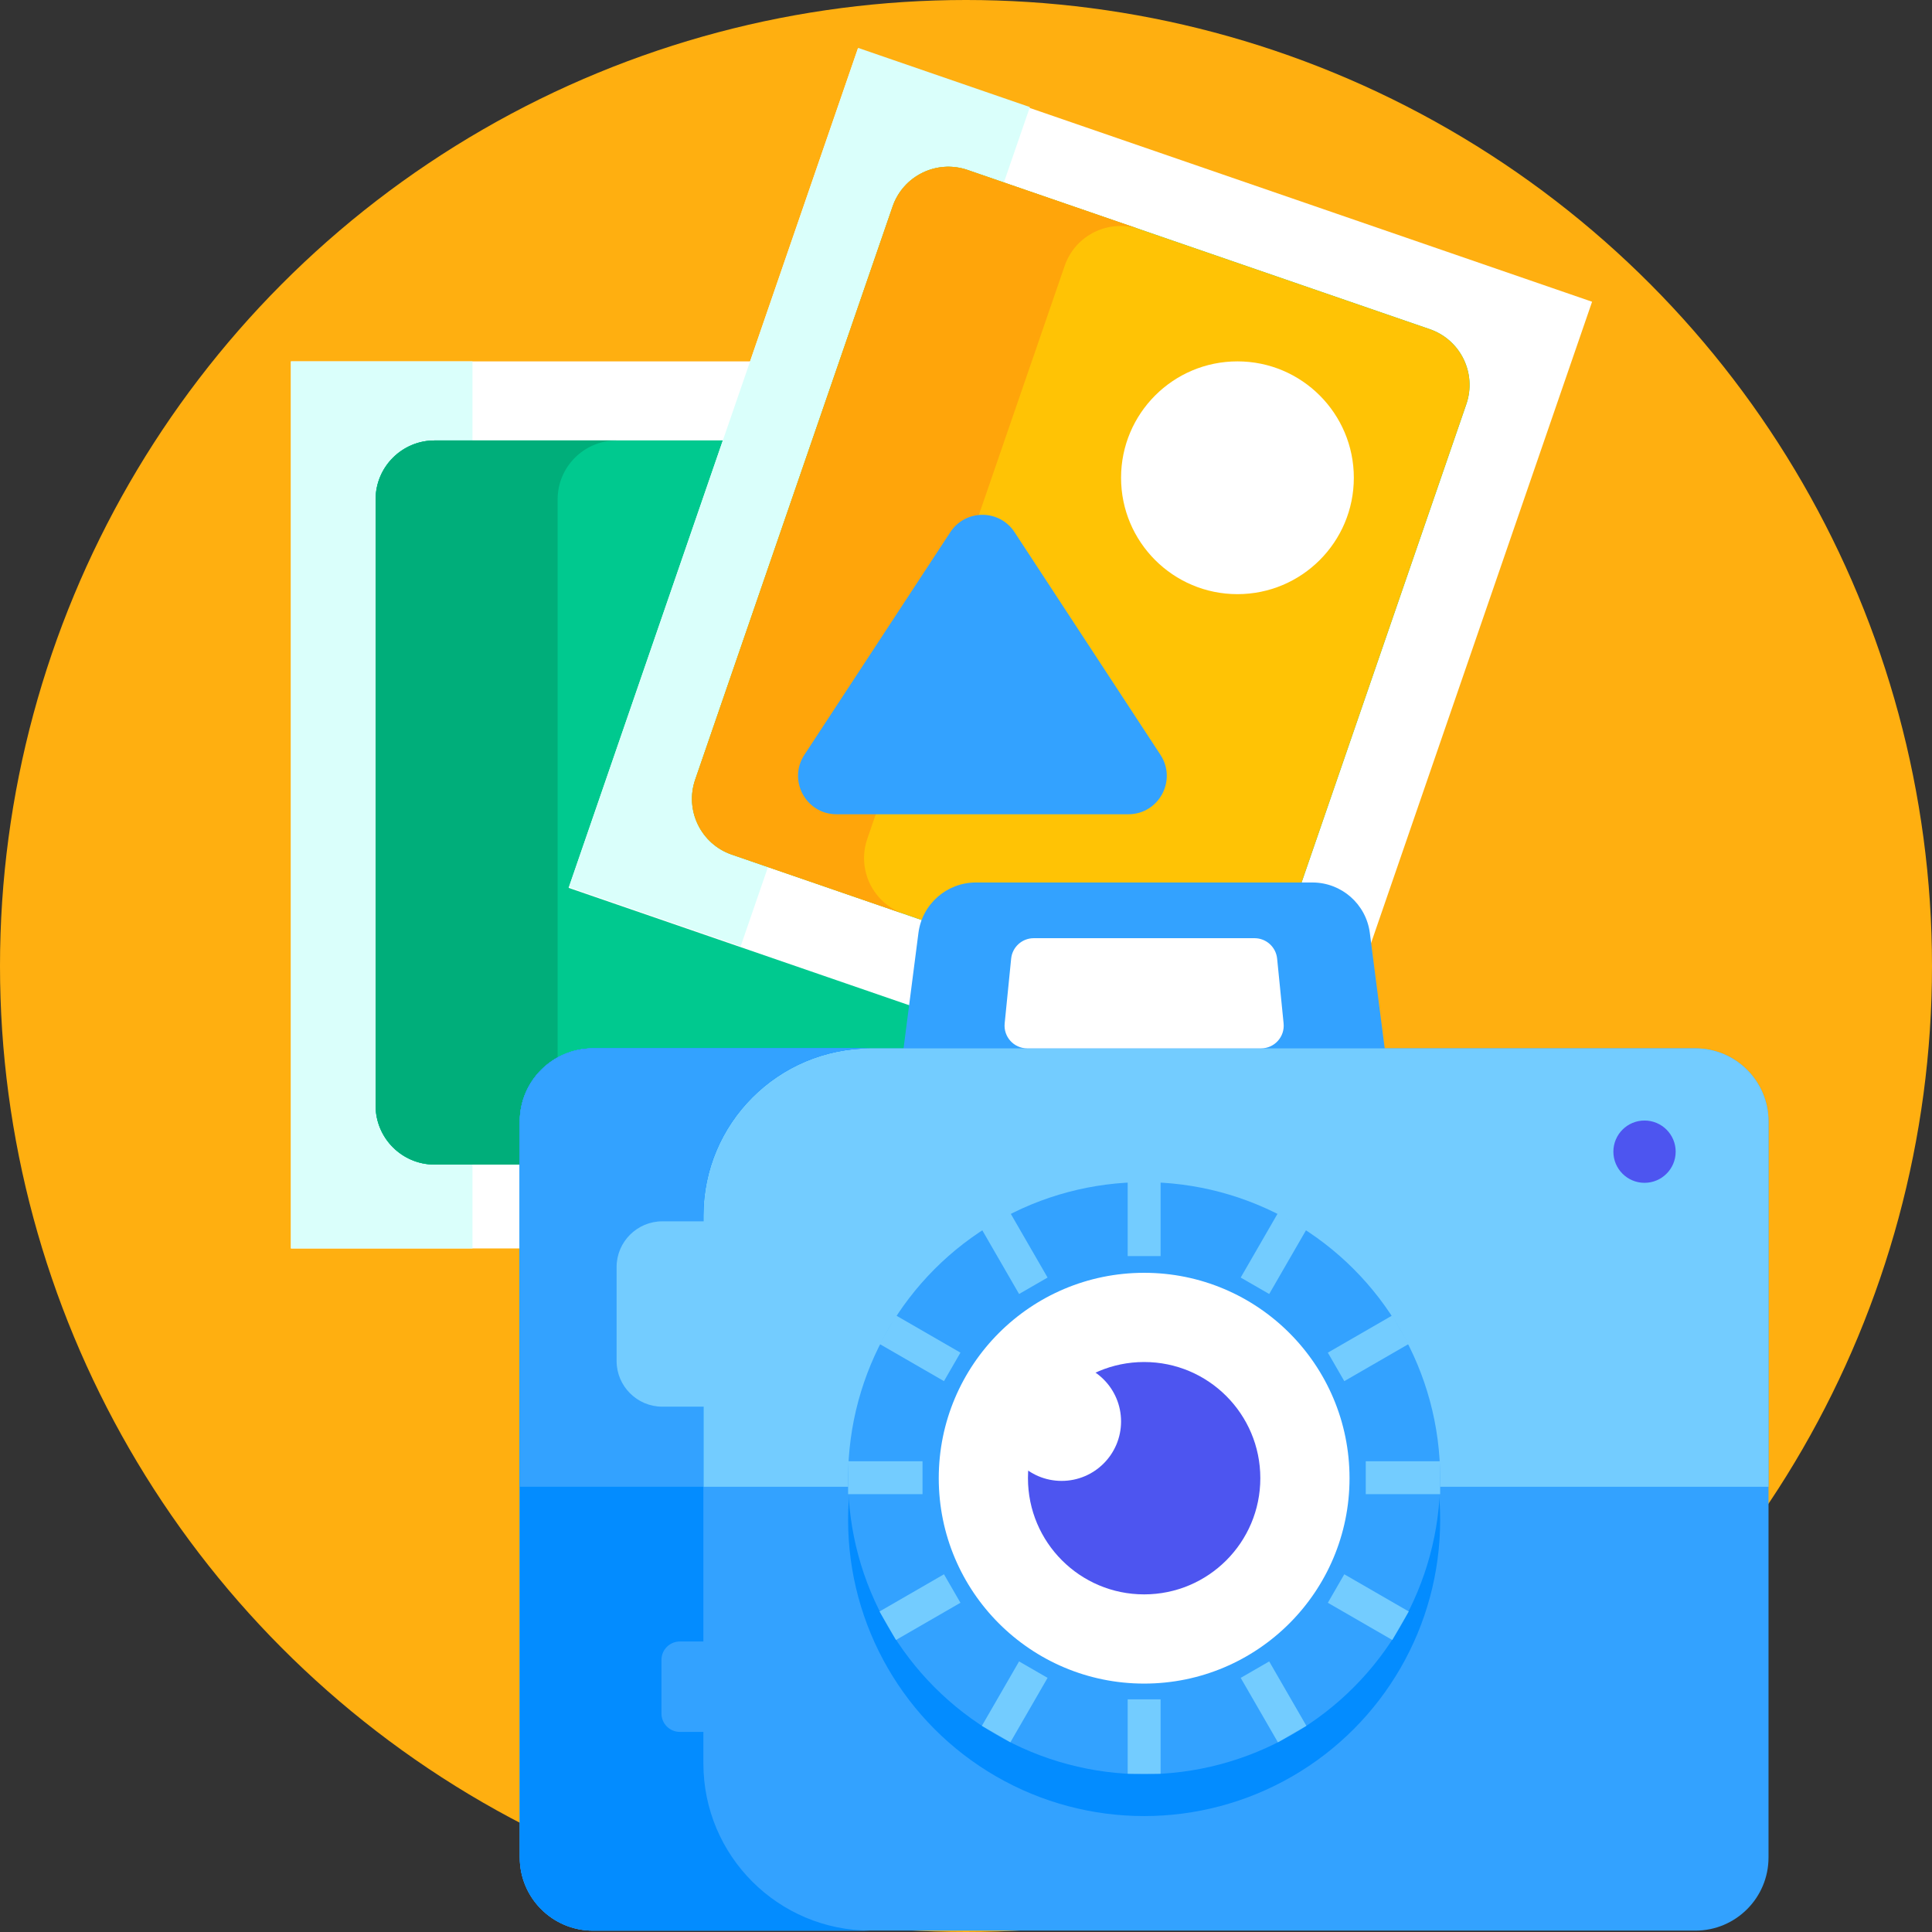 <?xml version="1.0"?>
<svg xmlns="http://www.w3.org/2000/svg" xmlns:xlink="http://www.w3.org/1999/xlink" xmlns:svgjs="http://svgjs.com/svgjs" version="1.1" width="512" height="512" x="0" y="0" viewBox="0 0 508 508" style="enable-background:new 0 0 512 512" xml:space="preserve" class=""><rect x="0" y="0" width="508" height="508" fill="#333333" stroke="none"/><g><g xmlns="http://www.w3.org/2000/svg"><g><circle cx="254" cy="254" fill="#ffaf10" r="254" data-original="#ff7350" style="" class=""/></g><g><g><path d="m76.496 95.021h204.089v233.245h-204.089z" fill="#ffffff" data-original="#ffffff" style="" class=""/></g><g><path d="m76.496 95.021h47.737v233.245h-47.737z" fill="#dafffb" data-original="#dafffb" style="" class=""/></g><g><path d="m242.809 306.214h-128.537c-8.566 0-15.511-6.944-15.511-15.511v-159.378c0-8.566 6.944-15.511 15.511-15.511h128.537c8.566 0 15.511 6.944 15.511 15.511v159.378c-.001 8.567-6.945 15.511-15.511 15.511z" fill="#00c98f" data-original="#00c98f" style="" class=""/></g><g><path d="m242.809 306.214h-128.537c-8.566 0-15.511-6.944-15.511-15.511v-159.378c0-8.566 6.944-15.511 15.511-15.511h128.537c8.566 0 15.511 6.944 15.511 15.511v159.378c-.001 8.567-6.945 15.511-15.511 15.511z" fill="#00c98f" data-original="#00c98f" style="" class=""/></g><path d="m114.272 306.214h47.856c-8.566-.001-15.509-6.945-15.509-15.511v-159.378c0-8.566 6.944-15.51 15.509-15.511h-47.856c-8.566 0-15.511 6.944-15.511 15.511v159.378c0 8.567 6.944 15.511 15.511 15.511z" fill="#00ae7a" data-original="#00ae7a" style="" class=""/></g><g><g><path d="m181.929 39.602h204.089v233.245h-204.089z" fill="#ffffff" transform="matrix(.946 .326 -.326 .946 66.359 -83.965)" data-original="#ffffff" style="" class=""/></g><g><path d="m93.437 106.897h233.245v47.737h-233.245z" fill="#dafffb" transform="matrix(.326 -.946 .946 .326 18.013 286.786)" data-original="#dafffb" style="" class=""/></g><g><path d="m313.939 266.57-121.53-41.861c-8.099-2.79-12.404-11.617-9.614-19.717l51.905-150.689c2.79-8.099 11.617-12.404 19.717-9.614l121.53 41.861c8.099 2.79 12.404 11.617 9.614 19.717l-51.905 150.689c-2.79 8.099-11.618 12.404-19.717 9.614z" fill="#00c98f" data-original="#00c98f" style="" class=""/></g><g><path d="m313.939 266.57-121.53-41.861c-8.099-2.79-12.404-11.617-9.614-19.717l51.905-150.689c2.79-8.099 11.617-12.404 19.717-9.614l121.53 41.861c8.099 2.79 12.404 11.617 9.614 19.717l-51.905 150.689c-2.79 8.099-11.618 12.404-19.717 9.614z" fill="#ffc305" data-original="#ffc305" style="" class=""/></g><path d="m192.409 224.709 45.247 15.585c-8.098-2.79-12.402-11.617-9.612-19.716l51.905-150.689c2.79-8.099 11.616-12.403 19.715-9.614l-45.247-15.585c-8.099-2.79-16.927 1.514-19.717 9.614l-51.905 150.689c-2.789 8.099 1.515 16.926 9.614 19.716z" fill="#ffa50a" data-original="#ffa50a" style="" class=""/></g><g><path d="m465.014 488.404c0 10.624-8.612 19.236-19.236 19.236h-289.877c-10.624 0-19.236-8.612-19.236-19.236v-193.509c0-10.624 8.612-19.236 19.236-19.236h289.877c10.624 0 19.236 8.612 19.236 19.236z" fill="#33a2ff" data-original="#33a2ff" style="" class=""/></g><g><path d="m368.132 306.968h-134.585l7.945-61.648c.979-7.593 7.444-13.278 15.1-13.278h88.494c7.656 0 14.121 5.685 15.1 13.278z" fill="#33a2ff" data-original="#33a2ff" style="" class=""/></g><g><path d="m465.014 390.931v-96.037c0-10.624-8.612-19.236-19.236-19.236h-289.877c-10.624 0-19.236 8.612-19.236 19.236v96.037z" fill="#73ccff" data-original="#73ccff" style="" class=""/></g><g><path d="m228.908 507.64c-24.277 0-43.958-19.681-43.958-43.958v-144.065c0-24.277 19.681-43.958 43.958-43.958h-73.006c-10.624 0-19.236 8.612-19.236 19.236v193.509c0 10.624 8.612 19.236 19.236 19.236z" fill="#33a2ff" data-original="#33a2ff" style="" class=""/></g><path d="m155.901 507.64h73.004c-24.276-.001-43.956-19.681-43.956-43.958v-144.065c0-24.277 19.681-43.958 43.958-43.958h-73.006c-10.624 0-19.236 8.612-19.236 19.236v193.509c0 10.623 8.613 19.236 19.236 19.236z" fill="#038cff" data-original="#038cff" style="" class=""/><path d="m184.949 319.617c0-24.277 19.681-43.958 43.958-43.958h-73.006c-7.968 0-14.804 4.844-17.724 11.748-.973 2.301-1.512 4.832-1.512 7.488v96.037h48.284z" fill="#33a2ff" data-original="#33a2ff" style="" class=""/><g><circle cx="300.84" cy="399.677" fill="#038cff" r="77.84" data-original="#038cff" style="" class=""/></g><g><circle cx="300.84" cy="388.677" fill="#33a2ff" r="77.84" data-original="#33a2ff" style="" class=""/></g><g><circle cx="300.84" cy="388.677" fill="#ffffff" r="54.005" data-original="#ffffff" style="" class=""/></g><g/><g><circle cx="300.84" cy="388.677" fill="#4d55f0" r="30.549" data-original="#4d55f0" style="" class=""/></g><g><circle cx="432.411" cy="302.822" fill="#4d55f0" r="8.19" data-original="#4d55f0" style="" class=""/></g><g><g><path d="m331.569 275.659h-61.46c-3.532 0-6.292-3.05-5.941-6.565l1.703-17.03c.305-3.052 2.874-5.376 5.941-5.376h58.054c3.067 0 5.636 2.324 5.941 5.376l1.703 17.03c.352 3.515-2.408 6.565-5.941 6.565z" fill="#ffffff" data-original="#ffffff" style="" class=""/></g></g><circle cx="279.142" cy="373.757" fill="#ffffff" r="15.63" data-original="#ffffff" style="" class=""/><circle cx="325.374" cy="125.623" fill="#ffffff" r="30.602" data-original="#ffffff" style="" class=""/><path d="m211.506 198.473 38.371-58.547c3.986-6.081 12.899-6.081 16.884 0l38.371 58.547c4.4 6.713-.416 15.627-8.442 15.627h-76.742c-8.026 0-12.841-8.914-8.442-15.627z" fill="#33a2ff" data-original="#33a2ff" style="" class=""/><g fill="none" stroke="#73ccff" stroke-miterlimit="10" stroke-width="8.653"><g><path d="m300.84 310.71v19.565" fill="#000000" data-original="#000000" style="" class=""/><path d="m300.84 446.823v19.566" fill="#000000" data-original="#000000" style="" class=""/></g><g><path d="m261.92 321.138 9.783 16.944" fill="#000000" data-original="#000000" style="" class=""/><path d="m329.976 439.016 9.783 16.944" fill="#000000" data-original="#000000" style="" class=""/></g><g><path d="m233.428 349.629 16.945 9.783" fill="#000000" data-original="#000000" style="" class=""/><path d="m351.306 417.686 16.945 9.783" fill="#000000" data-original="#000000" style="" class=""/></g><g><path d="m223 388.549h19.566" fill="#000000" data-original="#000000" style="" class=""/><path d="m359.113 388.549h19.566" fill="#000000" data-original="#000000" style="" class=""/></g><g><path d="m233.428 427.469 16.945-9.783" fill="#000000" data-original="#000000" style="" class=""/><path d="m351.306 359.412 16.945-9.783" fill="#000000" data-original="#000000" style="" class=""/></g><g><path d="m261.92 455.96 9.783-16.944" fill="#000000" data-original="#000000" style="" class=""/><path d="m329.977 338.082 9.782-16.944" fill="#000000" data-original="#000000" style="" class=""/></g></g><path d="m192.376 369.869h-18.248c-6.6 0-12-5.4-12-12v-24.731c0-6.6 5.4-12 12-12h18.248c6.6 0 12 5.4 12 12v24.731c0 6.6-5.4 12-12 12z" fill="#73ccff" data-original="#73ccff" style="" class=""/><path d="m218.181 455.384h-39.436c-2.65 0-4.819-2.168-4.819-4.819v-14.13c0-2.65 2.168-4.819 4.819-4.819h39.436c2.65 0 4.819 2.168 4.819 4.819v14.13c0 2.651-2.168 4.819-4.819 4.819z" fill="#33a2ff" data-original="#33a2ff" style="" class=""/></g></g></svg>
